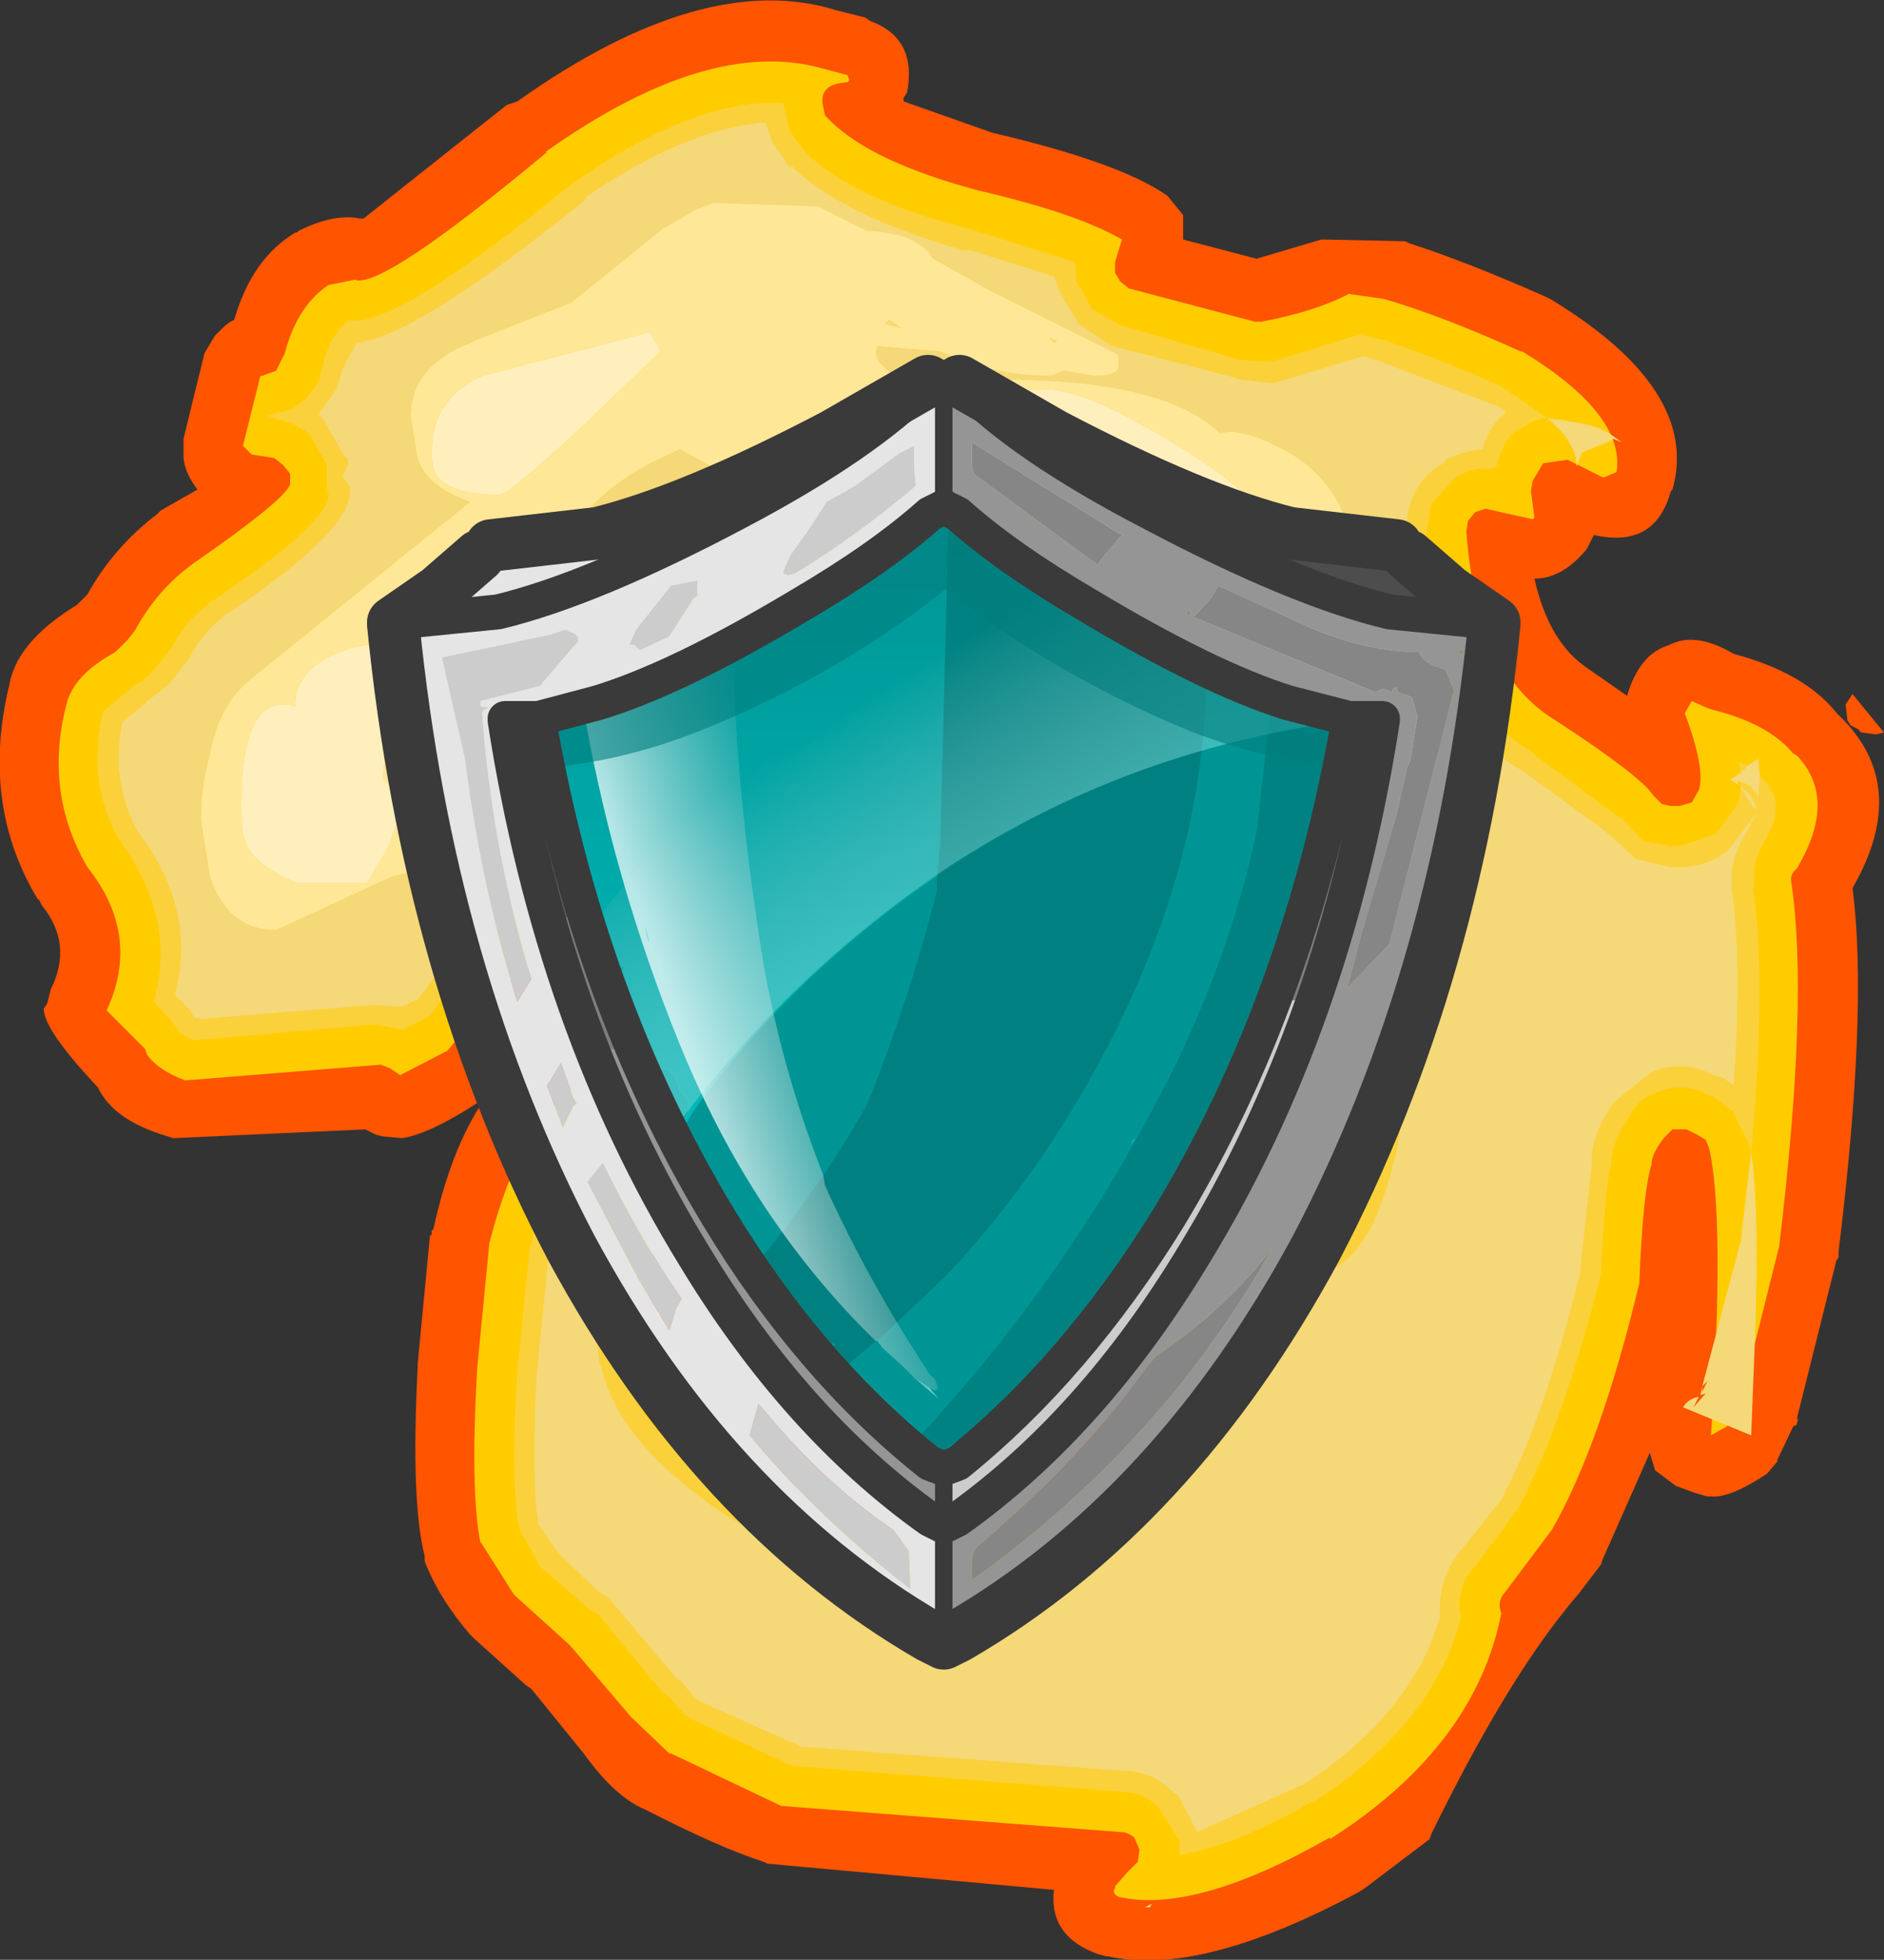 <?xml version="1.0" encoding="UTF-8" standalone="no"?>
<svg xmlns:ffdec="https://www.free-decompiler.com/flash" xmlns:xlink="http://www.w3.org/1999/xlink" ffdec:objectType="shape" height="56.05px" width="53.9px" xmlns="http://www.w3.org/2000/svg">
  <rect width="100%" height="100%" fill="#333333" stroke="none"/>
  <g transform="matrix(1.0, 0.0, 0.0, 1.0, 5.35, 0.0)">
    <path d="M42.45 14.05 Q42.0 15.7 40.25 15.3 L40.05 15.7 Q39.35 16.55 38.55 16.55 38.95 18.35 40.05 19.1 L41.2 19.9 Q41.55 18.7 42.4 18.45 43.15 18.05 44.25 18.7 46.3 19.25 47.2 20.4 L47.25 20.45 Q49.35 22.45 47.65 25.4 48.1 28.85 47.25 35.8 L47.25 35.95 47.2 36.05 47.2 36.0 46.05 40.6 46.1 40.55 46.05 40.75 45.95 40.8 45.5 41.75 45.5 41.8 45.2 42.15 Q44.15 42.85 43.6 42.8 L43.5 42.8 43.15 42.7 42.6 42.5 42.0 42.05 41.85 41.55 40.5 44.6 40.45 44.75 39.8 45.6 Q37.85 47.85 35.6 52.45 L35.55 52.6 33.7 54.0 33.55 54.1 Q29.0 56.55 26.35 55.95 L26.3 55.95 26.1 55.9 Q24.65 55.4 24.8 54.05 L16.6 53.3 16.5 53.25 Q15.25 52.85 13.1 51.75 12.25 51.4 11.35 50.15 L9.85 48.3 9.7 48.2 8.2 46.85 8.1 46.75 Q7.2 45.7 6.8 44.65 L6.8 44.5 Q6.4 42.95 6.6 39.1 L6.6 39.0 6.95 35.35 7.0 35.3 7.0 35.2 7.05 35.15 Q7.55 32.85 8.5 31.45 L8.4 31.5 8.35 31.5 8.3 31.55 Q6.9 32.45 6.15 32.55 L5.6 32.5 5.4 32.45 5.1 32.3 -0.35 32.55 -0.4 32.55 -0.55 32.5 Q-2.1 32.05 -2.55 31.1 -4.1 29.45 -4.1 28.85 L-4.0 28.7 -3.9 28.3 Q-3.25 27.0 -4.15 25.9 L-4.25 25.7 -4.25 25.75 Q-5.9 23.05 -5.1 19.65 L-5.1 19.7 Q-4.95 18.4 -3.15 17.3 L-2.85 17.0 Q-2.1 15.65 -0.85 14.7 L-0.8 14.65 -0.75 14.6 0.3 14.0 Q-0.05 13.55 -0.1 13.1 L-0.1 12.55 0.5 10.1 0.8 9.6 1.0 9.4 Q1.2 9.2 1.35 9.15 1.85 7.4 3.1 6.65 L3.15 6.65 3.2 6.6 Q4.2 6.1 4.95 6.25 L5.05 6.25 9.15 3.0 9.45 2.9 Q14.8 -0.9 18.6 0.3 L19.4 0.5 19.55 0.6 Q20.9 1.1 20.6 2.65 L20.5 2.8 20.5 2.9 23.05 3.8 Q26.7 4.65 28.05 5.6 L28.5 6.15 28.5 6.2 28.5 6.85 30.6 7.4 32.45 6.85 32.55 6.85 34.85 6.9 34.95 6.95 Q36.65 7.5 38.9 8.5 L39.0 8.55 Q43.3 11.15 42.5 14.0 L42.45 14.05 M48.3 21.0 L47.9 20.95 47.8 20.85 47.6 20.75 47.5 20.6 47.5 20.55 47.45 20.15 47.65 19.85 48.55 20.95 48.35 21.0 48.3 21.0 M24.3 22.15 L23.75 22.0 24.9 23.25 25.1 23.7 25.1 23.75 25.05 24.25 24.95 24.65 25.0 24.65 24.55 25.3 23.8 25.55 18.15 25.4 16.75 25.4 16.85 25.9 Q16.9 26.45 16.45 27.0 L19.35 27.35 Q19.45 27.35 19.55 27.5 21.55 28.0 23.5 30.2 24.35 31.15 24.8 32.2 L25.25 30.25 Q25.4 29.8 25.8 29.55 27.35 28.6 27.8 28.6 28.35 28.45 29.1 28.6 L29.15 28.6 Q29.85 28.75 30.35 29.25 L30.4 29.25 30.6 29.3 30.25 28.65 30.25 28.6 28.05 25.0 28.0 24.9 26.45 22.95 24.3 22.15 M11.4 28.8 L11.3 28.8 Q10.75 29.0 10.25 29.45 L10.15 29.45 9.95 29.8 Q10.1 29.6 10.35 29.55 11.25 29.0 11.8 28.8 L11.8 28.75 11.4 28.8 M14.9 36.7 L15.15 38.2 Q15.6 39.35 17.45 40.55 19.9 42.1 20.75 42.35 L20.7 42.35 Q21.65 42.55 23.25 41.8 25.15 40.75 25.8 38.9 L25.4 36.0 25.15 37.2 25.2 37.2 Q24.95 38.35 23.9 39.65 L23.85 39.75 23.85 39.8 Q22.65 41.15 21.35 41.1 L21.25 41.1 19.35 40.9 Q19.05 40.9 18.9 40.7 L18.85 40.7 18.5 40.3 18.25 39.9 18.1 39.35 Q18.1 39.0 18.25 38.7 18.45 38.4 18.75 38.3 L18.7 38.3 19.3 37.55 19.35 37.45 19.4 37.35 19.65 36.05 19.6 36.05 Q18.85 35.9 18.15 35.25 L18.05 35.15 18.0 35.15 17.05 35.5 16.45 35.5 16.1 35.35 Q15.2 35.75 15.0 36.05 L14.9 36.7 M17.55 34.25 L18.2 34.4 18.1 34.05 17.65 33.85 17.55 34.1 17.55 34.25 M31.15 32.75 L31.2 32.45 31.2 32.5 31.15 31.1 30.95 31.4 30.5 31.95 30.35 32.1 30.5 32.45 Q30.7 32.6 31.15 32.75" fill="#ff5400" fill-rule="evenodd" stroke="none"/>
    <path d="M40.5 13.65 L39.5 13.15 38.8 13.25 38.5 13.75 38.45 14.05 38.55 14.8 38.5 14.85 37.15 14.55 36.85 14.65 36.65 14.9 36.6 15.2 Q36.9 19.25 39.15 20.6 41.6 22.2 41.95 22.75 L42.2 23.0 42.45 23.05 42.7 23.05 43.05 22.95 43.25 22.6 Q43.45 22.0 42.85 20.4 L43.05 20.05 43.5 20.25 43.65 20.3 Q45.25 20.7 45.95 21.55 L46.05 21.6 Q47.25 22.85 46.05 24.85 45.85 25.0 45.9 25.25 46.4 28.6 45.55 35.65 L44.45 40.05 44.05 40.8 43.6 41.05 Q44.0 34.85 43.55 32.85 L43.45 32.6 43.2 32.45 42.9 32.3 42.5 32.3 42.25 32.55 Q41.9 33.0 41.9 33.3 41.65 34.1 41.55 36.7 40.45 41.3 39.05 43.75 L37.7 45.55 Q37.55 45.7 37.55 45.95 L37.6 46.15 Q36.85 49.95 32.7 52.6 L32.7 52.55 Q28.85 54.75 26.65 54.25 26.45 54.15 26.55 54.0 L26.55 53.95 26.9 53.55 27.2 53.25 27.25 52.9 27.1 52.55 Q26.9 52.4 26.75 52.4 L17.0 51.65 13.85 50.15 13.8 50.15 12.7 49.1 10.95 47.05 9.4 45.65 9.35 45.6 8.4 44.1 8.4 44.15 Q8.1 42.7 8.3 39.15 L8.65 35.55 Q9.55 32.05 11.2 31.05 L11.25 31.05 13.4 29.4 13.4 29.3 19.0 29.1 Q20.65 29.5 22.3 31.35 24.3 33.75 23.6 36.8 L22.6 38.65 22.55 38.65 21.45 39.4 20.3 39.25 21.0 37.9 21.0 37.95 Q21.7 35.3 21.1 34.8 L20.8 34.6 19.95 34.35 19.4 34.1 Q19.15 33.45 18.3 33.3 18.0 33.0 17.45 33.3 L17.2 33.6 17.05 33.65 Q16.9 33.8 16.9 34.05 L16.85 33.85 16.9 33.85 16.1 33.65 Q15.9 33.5 15.7 33.65 13.6 34.5 13.4 35.55 13.1 36.45 13.25 37.2 L13.35 37.45 13.55 37.6 Q13.45 37.65 13.45 38.4 L13.5 38.6 Q13.95 40.3 16.55 42.05 L20.25 44.05 20.3 44.05 Q21.7 44.45 24.05 43.35 26.7 41.9 27.55 39.15 L27.55 38.9 26.45 32.5 26.85 30.95 Q27.7 30.35 27.85 30.3 L28.05 30.3 28.85 30.3 29.3 30.6 29.25 30.6 28.95 30.8 28.7 31.15 Q28.25 33.1 29.45 33.8 L31.25 34.75 31.45 34.75 Q32.35 34.9 32.85 32.9 33.35 30.95 31.7 27.75 L31.7 27.7 29.55 24.25 29.55 24.2 Q28.4 22.2 27.4 21.5 L27.35 21.5 Q26.55 21.0 24.75 20.55 21.55 19.6 20.75 20.55 L20.65 20.7 20.4 21.15 20.4 21.55 20.7 21.9 Q22.1 22.65 23.1 23.75 L18.15 23.7 14.85 23.7 14.45 23.85 13.75 24.55 13.45 24.9 13.55 25.3 13.9 25.6 15.0 26.0 11.1 27.1 11.1 27.15 Q9.95 27.35 8.95 28.35 8.8 28.35 8.8 28.45 L7.45 30.05 6.1 30.75 5.8 30.55 5.55 30.45 -0.05 30.9 Q-0.85 30.6 -1.15 30.15 L-1.2 30.0 -2.3 28.9 Q-1.3 26.75 -2.85 24.8 -4.1 22.65 -3.45 20.15 -3.25 19.3 -2.05 18.65 L-1.8 18.4 -1.7 18.3 -1.5 18.05 Q-0.85 16.85 0.2 16.1 2.8 14.3 2.95 13.85 L2.95 13.55 2.75 13.3 2.5 13.1 1.85 13.0 1.6 12.75 2.1 10.75 2.15 10.75 2.55 10.6 2.7 10.3 2.8 10.1 Q3.15 8.75 4.05 8.15 L4.8 8.0 Q5.55 8.3 10.3 4.35 L10.25 4.35 Q14.9 1.05 18.15 1.95 L18.9 2.15 18.95 2.3 18.9 2.35 Q18.05 2.4 18.2 3.05 L18.25 3.3 18.45 3.5 Q19.65 4.65 22.65 5.45 25.45 6.1 26.75 6.85 L26.55 7.5 26.55 7.8 26.7 8.05 26.95 8.25 30.55 9.2 30.75 9.2 Q32.3 8.9 33.25 8.4 L33.2 8.4 34.25 8.55 Q35.95 9.05 38.15 10.05 L38.2 10.05 Q41.15 11.85 40.9 13.5 L40.55 13.65 40.5 13.65 M29.45 30.75 L29.55 30.75 29.75 30.9 29.65 30.9 29.45 30.75 M29.95 30.9 L30.1 30.8 30.1 30.75 29.95 30.65 30.0 30.45 30.1 30.35 Q30.35 29.8 30.35 30.3 L30.25 30.65 30.1 30.8 30.1 31.0 29.9 30.95 29.85 30.9 29.95 30.9 M29.75 30.75 L29.85 30.75 29.85 30.8 29.75 30.75" fill="#ffcc00" fill-rule="evenodd" stroke="none"/>
    <path d="M38.9 11.95 L39.85 12.1 40.05 12.15 Q40.35 12.2 40.7 12.4 L41.05 12.65 40.8 12.55 40.75 12.6 39.9 12.95 39.75 13.35 39.75 13.25 Q39.7 12.6 38.9 11.95 M44.45 22.55 L44.45 22.5 44.65 22.65 44.8 22.85 44.9 23.1 44.85 23.15 44.45 22.55 M44.45 22.35 L44.35 22.35 44.4 22.45 44.15 22.3 44.45 22.1 44.65 21.9 44.95 21.7 45.0 22.2 44.95 22.95 44.9 22.7 44.75 22.5 44.45 22.35 M44.75 32.95 Q45.0 34.6 44.85 38.5 L44.75 41.05 42.8 40.25 Q42.95 40.0 43.25 39.95 L43.1 40.25 43.45 39.85 43.3 39.9 43.35 39.65 44.45 35.5 44.75 32.95 M28.1 35.0 L27.5 34.4 28.0 34.2 28.05 34.15 28.5 33.9 28.65 34.65 28.8 35.4 30.6 36.3 30.65 36.3 30.65 36.35 30.7 36.35 31.2 36.45 Q32.4 36.8 33.3 35.9 34.05 35.15 34.5 33.3 35.25 30.9 33.3 27.1 L33.25 26.95 33.2 26.8 33.15 26.75 31.05 23.4 31.05 23.35 Q29.7 21.0 28.5 20.2 L28.45 20.2 28.35 20.05 28.25 20.0 Q27.35 19.4 25.15 18.85 20.8 17.65 19.6 19.25 L19.55 19.3 19.1 19.9 18.9 20.35 Q18.5 21.15 18.7 21.95 L18.15 21.95 14.85 21.95 Q14.15 21.95 13.6 22.4 14.0 21.7 14.0 20.25 L13.75 19.1 13.5 18.3 Q13.45 17.6 12.9 17.25 L11.85 18.95 Q10.6 20.65 9.5 20.65 9.3 20.65 8.8 19.6 L9.4 18.3 10.65 15.85 Q11.3 14.4 12.9 13.45 L13.25 13.25 14.1 12.85 16.4 14.1 19.7 16.0 Q20.4 16.0 21.0 15.3 L22.55 14.95 Q23.25 14.6 23.9 14.6 24.2 14.6 25.4 15.55 25.9 15.9 26.6 16.05 L27.75 17.1 27.95 17.95 Q28.3 19.2 29.0 19.65 L30.3 19.65 31.0 20.4 35.8 25.25 35.9 25.35 35.95 25.35 36.55 25.9 36.65 25.8 36.7 25.4 36.45 24.05 35.7 21.75 35.55 21.3 Q34.3 17.7 33.65 17.1 L33.5 16.95 33.45 16.75 Q33.45 13.85 31.25 12.8 30.1 12.2 29.55 12.4 L29.45 12.3 Q27.85 10.85 23.2 10.85 L21.6 11.15 20.45 11.0 19.8 10.35 19.7 10.1 19.75 9.9 21.55 10.05 Q23.05 10.75 24.7 10.75 L25.1 10.6 25.95 10.75 Q26.6 10.75 26.65 10.5 L26.65 10.15 22.95 8.3 21.35 7.4 Q20.9 6.65 19.45 6.6 L18.05 5.9 15.05 5.8 14.55 6.0 13.6 6.55 11.0 8.65 8.2 9.75 8.15 9.8 Q7.55 10.0 7.15 10.35 6.4 10.95 6.4 11.9 L6.55 12.85 Q6.65 13.85 8.1 14.35 L1.85 19.4 Q0.9 20.15 0.65 21.6 0.4 22.45 0.4 23.45 L0.65 25.05 Q1.15 26.6 2.55 26.6 L5.8 25.1 5.95 25.05 7.65 24.65 10.4 24.4 12.3 23.6 11.8 24.5 11.8 24.55 Q11.7 24.9 11.75 25.2 L10.75 25.4 10.45 25.45 10.5 25.45 Q9.15 25.8 7.85 27.0 L7.8 27.1 7.5 27.35 7.45 27.45 7.4 27.5 6.6 28.6 6.55 28.6 6.15 28.8 5.35 28.75 5.25 28.75 0.35 29.15 0.2 29.1 0.05 28.85 -0.35 28.45 Q0.3 26.05 -1.4 23.8 -2.2 22.35 -1.85 20.65 L-1.25 20.15 -1.2 20.15 -1.15 20.05 -0.55 19.6 0.05 18.85 Q0.45 18.05 1.15 17.55 4.9 15.05 4.65 13.9 L4.45 13.65 4.5 13.5 4.6 13.3 4.6 13.1 4.5 13.05 3.9 12.0 3.75 11.85 3.8 11.8 4.25 11.15 4.25 11.2 4.45 10.55 4.85 9.8 Q6.5 9.65 11.35 5.75 L11.45 5.6 Q14.35 3.65 16.55 3.5 L16.75 4.05 16.85 4.2 17.25 4.8 17.25 4.7 Q18.7 6.15 22.2 7.15 L22.4 7.15 24.8 7.9 24.95 8.25 24.95 8.3 25.5 9.25 26.4 9.85 26.5 9.9 30.0 10.8 29.95 10.8 30.1 10.85 31.0 10.95 31.1 10.95 33.6 10.2 33.7 10.2 34.05 10.3 37.45 11.6 37.5 11.6 37.75 11.8 Q37.3 12.1 37.05 12.85 36.55 12.9 36.15 13.1 L36.0 13.15 35.95 13.25 Q35.45 13.5 35.15 14.05 L35.1 14.15 Q34.85 14.7 34.9 15.35 35.35 20.3 38.05 21.95 L38.15 22.0 40.55 23.75 41.45 24.55 41.4 24.55 42.45 24.8 42.7 24.8 Q43.5 24.8 44.1 24.3 L44.9 23.25 44.6 23.85 Q44.15 24.55 44.2 25.3 L44.2 25.45 Q44.5 27.55 44.25 31.05 L43.9 30.8 43.8 30.8 43.55 30.7 43.45 30.65 Q42.7 30.35 41.95 30.65 L41.85 30.7 40.8 31.55 Q40.15 32.55 40.2 33.2 L39.85 36.45 Q38.8 40.65 37.6 42.9 L36.4 44.4 Q35.85 45.1 35.85 45.95 L35.85 46.0 35.85 46.25 Q35.05 49.0 32.0 51.0 L31.9 51.05 28.9 52.4 28.35 51.35 28.2 51.25 Q27.6 50.65 26.8 50.65 L17.45 49.95 17.55 49.95 14.65 48.65 14.6 48.6 14.55 48.6 14.15 48.1 14.0 48.0 12.1 45.75 12.15 45.75 11.8 45.55 10.65 44.45 10.05 43.6 Q9.85 42.3 10.0 39.35 L10.35 35.8 Q10.95 33.45 12.0 32.6 L12.15 32.5 14.8 30.3 18.65 30.8 18.6 30.75 Q19.8 31.1 21.0 32.5 L21.1 32.55 21.35 32.95 20.65 32.7 Q20.15 32.05 19.15 31.75 18.2 31.0 16.7 31.75 L16.45 31.9 15.15 31.95 15.1 32.05 Q11.8 33.4 11.7 35.25 11.35 36.45 11.6 37.55 L11.6 37.6 11.75 38.1 11.75 38.4 11.75 38.45 11.8 39.0 11.85 39.05 Q12.3 41.3 15.6 43.45 L15.7 43.5 Q18.65 45.4 19.8 45.7 L19.85 45.7 20.15 45.75 Q22.0 46.25 24.7 44.9 L24.8 44.9 Q28.05 43.1 29.05 39.85 L29.1 39.65 29.25 38.8 29.25 38.7 28.8 35.4 28.55 35.3 28.5 35.25 28.1 35.0 M27.95 34.05 Q27.35 33.25 27.5 31.85 L27.8 31.6 27.95 31.15 27.5 31.8 27.65 30.95 27.65 30.9 27.85 30.3 28.25 29.95 28.55 29.75 28.5 29.8 28.45 31.35 28.55 31.45 28.35 31.4 28.15 31.45 27.8 31.6 27.65 32.5 27.95 34.05 M19.45 22.55 L19.3 22.95 19.0 22.55 18.85 22.25 19.05 22.45 19.4 22.55 19.45 22.5 19.45 22.55 M44.45 35.55 L44.5 35.35 44.45 35.5 44.45 35.55 M43.35 39.65 L43.35 39.8 43.5 39.5 43.35 39.65 M24.9 9.75 L24.8 9.8 24.65 9.65 24.9 9.75 M22.95 12.55 L22.85 12.6 22.55 12.55 22.25 12.35 22.95 12.55 M28.75 18.25 L28.7 18.05 29.0 18.3 28.7 18.3 28.75 18.25 M19.95 9.25 L20.1 9.15 20.45 9.4 19.95 9.25 M13.4 19.95 L13.35 19.75 13.25 19.35 13.35 19.15 13.4 19.55 13.4 19.95 M28.2 31.4 L27.95 31.45 28.15 31.45 28.2 31.4 M27.65 32.5 L27.6 32.2 27.6 32.75 27.65 32.5 M27.55 54.55 L27.4 54.55 27.6 54.45 27.55 54.55" fill="#f5d877" fill-rule="evenodd" stroke="none"/>
    <path d="M38.9 11.95 Q38.45 12.0 38.05 12.35 L38.15 12.25 Q37.65 12.5 37.45 13.4 L37.45 13.35 37.35 13.4 37.15 13.4 Q36.65 13.4 36.25 13.7 L36.3 13.65 35.7 14.3 35.6 14.4 35.45 15.3 Q35.9 20.05 38.55 21.55 L38.5 21.55 41.0 23.4 41.05 23.4 41.65 24.05 42.45 24.2 42.7 24.2 43.75 23.85 44.4 22.95 44.35 22.95 44.4 22.9 44.45 22.55 44.85 23.15 44.9 23.1 44.8 22.85 44.65 22.65 44.45 22.5 44.45 22.35 44.75 22.5 44.9 22.7 44.95 22.95 45.0 22.2 45.1 22.3 45.25 22.45 45.25 22.5 Q45.75 23.1 45.05 24.2 44.75 24.75 44.85 25.4 L44.8 25.4 Q45.2 28.0 44.75 32.95 L44.65 32.6 44.6 32.55 44.25 31.85 44.25 31.8 43.65 31.35 43.6 31.35 43.3 31.2 Q42.7 31.0 42.15 31.2 L42.2 31.2 Q41.6 31.35 41.3 31.85 L41.3 31.9 Q40.75 32.65 40.75 33.25 40.55 34.1 40.45 36.45 39.35 40.8 38.05 43.2 L36.85 44.8 Q36.4 45.25 36.4 45.95 L36.4 46.0 36.45 46.25 Q35.7 49.25 32.3 51.5 L32.15 51.55 Q29.95 52.8 28.4 53.05 L28.4 52.7 28.4 52.65 27.8 51.7 Q27.35 51.25 26.8 51.25 L17.3 50.5 14.4 49.15 14.35 49.1 14.25 49.05 13.7 48.45 13.6 48.4 11.75 46.15 11.55 46.05 10.15 44.85 10.1 44.8 9.5 43.7 Q9.25 42.35 9.45 39.25 L9.8 35.75 Q10.45 33.0 11.7 32.1 L11.8 32.05 Q14.1 30.6 14.35 29.95 L14.4 29.9 14.4 29.85 18.75 30.25 Q20.05 30.6 21.45 32.1 23.05 34.05 22.45 36.5 L22.4 36.7 Q22.75 34.6 21.95 34.0 L21.2 33.5 20.25 33.25 Q19.85 32.55 18.9 32.25 18.15 31.6 16.95 32.25 16.7 32.35 16.5 32.55 L16.45 32.55 Q15.9 32.3 15.4 32.55 L15.3 32.55 Q12.45 33.75 12.25 35.3 11.95 36.4 12.15 37.45 L12.15 37.5 12.3 38.0 12.3 38.4 12.3 38.45 12.45 38.9 12.4 38.85 Q12.85 41.0 15.95 43.0 18.85 44.85 19.95 45.15 L20.2 45.2 Q21.9 45.6 24.5 44.4 L24.55 44.4 Q27.7 42.65 28.6 39.5 L28.65 38.8 28.65 38.75 28.1 35.0 28.5 35.25 28.55 35.3 28.8 35.4 29.25 38.7 29.25 38.8 29.1 39.65 29.05 39.85 Q28.05 43.1 24.8 44.9 L24.7 44.9 Q22.0 46.25 20.15 45.75 L19.85 45.7 19.8 45.7 Q18.65 45.4 15.7 43.5 L15.6 43.45 Q12.3 41.3 11.85 39.05 L11.8 39.0 11.75 38.45 11.75 38.4 11.75 38.1 11.6 37.6 11.6 37.55 Q11.35 36.45 11.7 35.25 11.8 33.4 15.1 32.05 L15.15 31.95 16.45 31.9 16.7 31.75 Q18.2 31.0 19.15 31.75 20.15 32.05 20.65 32.7 L21.35 32.95 21.1 32.55 21.0 32.5 Q19.8 31.1 18.6 30.75 L18.65 30.8 14.8 30.3 12.15 32.5 12.0 32.6 Q10.95 33.45 10.35 35.8 L10.0 39.35 Q9.85 42.3 10.05 43.6 L10.65 44.45 11.8 45.55 12.15 45.75 12.1 45.75 14.0 48.0 14.15 48.1 14.55 48.6 14.6 48.6 14.65 48.65 17.55 49.95 17.45 49.95 26.8 50.65 Q27.6 50.65 28.2 51.25 L28.35 51.35 28.9 52.4 31.9 51.05 32.0 51.0 Q35.05 49.0 35.85 46.25 L35.85 46.0 35.85 45.95 Q35.85 45.1 36.4 44.4 L37.6 42.9 Q38.8 40.65 39.85 36.45 L40.2 33.2 Q40.15 32.55 40.8 31.55 L41.85 30.7 41.95 30.65 Q42.7 30.35 43.45 30.65 L43.55 30.7 43.8 30.8 43.9 30.8 44.25 31.05 Q44.5 27.55 44.2 25.45 L44.2 25.3 Q44.15 24.55 44.6 23.85 L44.9 23.25 44.1 24.3 Q43.5 24.8 42.7 24.8 L42.45 24.8 41.4 24.55 41.45 24.55 40.55 23.75 38.15 22.0 38.05 21.95 Q35.35 20.3 34.9 15.35 34.85 14.7 35.1 14.15 L35.15 14.05 Q35.45 13.5 35.95 13.25 L36.0 13.15 36.15 13.1 Q36.55 12.9 37.05 12.85 37.3 12.1 37.75 11.8 L37.5 11.6 37.45 11.6 34.05 10.3 33.7 10.2 33.6 10.2 31.1 10.95 31.0 10.95 30.1 10.85 29.95 10.8 30.0 10.8 26.5 9.9 26.4 9.85 25.5 9.25 24.95 8.3 24.95 8.25 24.8 7.9 22.4 7.15 22.2 7.15 Q18.7 6.15 17.25 4.7 L17.25 4.8 16.85 4.2 16.75 4.05 16.55 3.5 Q14.35 3.65 11.45 5.6 L11.35 5.75 Q6.5 9.65 4.85 9.8 L4.45 10.55 4.25 11.2 4.25 11.15 3.8 11.8 3.75 11.85 3.9 12.0 4.5 13.05 4.6 13.1 4.6 13.3 4.5 13.5 4.45 13.65 4.65 13.9 Q4.9 15.05 1.15 17.55 0.45 18.05 0.05 18.85 L-0.55 19.6 -1.15 20.05 -1.2 20.15 -1.25 20.15 -1.85 20.65 Q-2.2 22.35 -1.4 23.8 0.3 26.05 -0.35 28.45 L0.05 28.85 0.2 29.1 0.35 29.15 5.25 28.75 5.35 28.75 6.15 28.8 6.55 28.6 6.6 28.6 7.4 27.5 7.45 27.45 7.5 27.35 7.8 27.1 7.85 27.0 Q9.15 25.8 10.5 25.45 L10.45 25.45 10.75 25.4 11.75 25.2 Q11.7 24.9 11.8 24.55 L11.8 24.5 12.3 23.6 12.35 23.55 12.7 23.2 12.8 23.1 12.85 23.1 13.3 22.65 13.6 22.4 Q14.15 21.95 14.85 21.95 L18.15 21.95 18.7 21.95 Q18.5 21.15 18.9 20.35 L19.1 19.9 19.55 19.3 19.6 19.25 Q20.8 17.65 25.15 18.85 27.35 19.4 28.25 20.0 L28.35 20.05 28.45 20.2 28.5 20.2 Q29.7 21.0 31.05 23.35 L31.05 23.4 33.15 26.75 33.2 26.8 33.25 26.95 33.3 27.1 Q35.25 30.9 34.5 33.3 34.05 35.15 33.3 35.9 32.4 36.8 31.2 36.45 L30.7 36.35 30.65 36.35 30.65 36.3 30.6 36.3 28.8 35.4 28.65 34.65 28.8 34.75 28.9 34.85 Q29.5 35.25 30.85 35.75 L30.85 35.8 31.25 35.9 Q32.25 36.15 32.9 35.5 33.55 34.8 33.95 33.1 L33.95 33.2 Q34.6 30.9 32.75 27.2 L32.7 27.1 30.6 23.7 30.55 23.65 Q29.3 21.45 28.15 20.7 L28.0 20.55 Q27.1 19.9 25.05 19.4 20.9 18.3 19.95 19.7 L19.6 20.2 19.4 20.65 Q19.05 21.3 19.35 21.95 L19.35 21.9 19.65 22.55 19.45 22.55 19.45 22.5 19.4 22.55 19.05 22.45 18.85 22.25 19.0 22.55 18.15 22.55 14.85 22.55 Q14.2 22.55 13.7 23.05 L13.1 23.6 13.05 23.6 Q12.5 24.0 12.4 24.6 L12.4 24.65 Q12.25 25.2 12.45 25.65 L10.85 26.0 10.7 26.05 Q9.45 26.35 8.2 27.45 L8.2 27.5 7.9 27.7 7.85 27.85 6.95 29.05 6.85 29.1 6.2 29.45 5.35 29.3 0.2 29.75 -0.2 29.55 -0.4 29.25 -0.95 28.65 Q-0.3 26.3 -1.85 24.15 -2.9 22.5 -2.4 20.35 L-1.5 19.6 Q-1.2 19.45 -0.95 19.15 L-0.45 18.55 Q0.0 17.65 0.85 17.1 4.2 14.85 4.05 14.05 L4.0 14.2 4.0 13.25 4.0 13.3 3.5 12.4 Q3.2 12.2 2.95 12.1 L2.65 12.0 2.25 11.9 3.0 11.7 3.35 11.45 3.4 11.4 3.75 10.95 3.9 10.4 Q4.1 9.55 4.65 9.15 5.95 9.4 10.95 5.3 L11.1 5.2 Q14.55 2.8 17.05 2.95 L17.15 3.35 17.25 3.8 17.25 3.75 17.65 4.3 Q19.0 5.7 22.4 6.55 L25.4 7.5 25.45 8.1 25.45 8.05 25.9 8.85 26.7 9.3 30.15 10.3 30.25 10.3 30.95 10.35 31.0 10.35 33.6 9.55 33.85 9.65 34.15 9.7 Q35.7 10.2 37.6 11.05 L37.65 11.1 37.75 11.15 38.9 11.95 M44.45 22.1 L44.4 21.85 44.4 21.8 44.65 21.9 44.45 22.1 M28.0 34.2 L27.95 34.05 28.05 34.15 28.0 34.2" fill="#f5d877" fill-opacity="0.498" fill-rule="evenodd" stroke="none"/>
    <path d="M12.3 23.6 L10.4 24.4 7.65 24.65 5.95 25.05 5.8 25.1 2.55 26.6 Q1.15 26.6 0.65 25.05 L0.4 23.45 Q0.4 22.45 0.65 21.6 0.9 20.15 1.85 19.4 L8.1 14.35 Q6.65 13.85 6.55 12.85 L6.4 11.9 Q6.4 10.95 7.15 10.35 7.55 10.0 8.15 9.8 L8.2 9.75 11.0 8.65 13.6 6.55 14.55 6.0 15.05 5.8 18.05 5.9 19.45 6.6 Q20.9 6.65 21.35 7.4 L22.95 8.3 26.65 10.15 26.65 10.5 Q26.6 10.75 25.95 10.75 L25.1 10.6 24.7 10.75 Q23.05 10.75 21.55 10.05 L19.75 9.9 19.7 10.1 19.8 10.35 20.45 11.0 21.6 11.15 23.2 10.85 Q27.85 10.85 29.45 12.3 L29.55 12.4 Q30.1 12.2 31.25 12.8 33.45 13.85 33.45 16.75 L33.5 16.95 33.65 17.1 Q34.3 17.7 35.55 21.3 L35.7 21.75 36.45 24.05 36.7 25.4 36.65 25.8 36.55 25.9 35.95 25.35 35.9 25.35 35.8 25.25 31.0 20.4 30.3 19.65 29.0 19.65 Q28.3 19.2 27.95 17.95 L27.75 17.1 26.6 16.05 Q25.9 15.9 25.4 15.55 24.2 14.6 23.9 14.6 23.25 14.6 22.55 14.95 L21.0 15.3 Q20.4 16.0 19.7 16.0 L16.4 14.1 14.1 12.85 13.25 13.25 12.9 13.45 Q11.3 14.4 10.65 15.85 L9.4 18.3 8.8 19.6 Q9.3 20.65 9.5 20.65 10.6 20.65 11.85 18.95 L12.9 17.25 Q13.45 17.6 13.5 18.3 L13.75 19.1 14.0 20.25 Q14.0 21.7 13.6 22.4 L13.3 22.65 12.85 23.1 12.8 23.1 12.7 23.2 12.35 23.55 12.3 23.6 M24.9 9.75 L24.65 9.65 24.8 9.8 24.9 9.75 M25.6 14.4 L26.55 14.3 27.15 14.25 Q27.25 14.9 28.0 15.4 28.85 16.0 30.25 16.0 L31.05 15.85 31.15 15.3 Q30.65 13.95 27.05 12.0 23.3 10.0 23.3 12.6 L23.75 13.5 Q24.45 14.4 25.6 14.4 M28.75 18.25 L28.7 18.3 29.0 18.3 28.7 18.05 28.75 18.25 M22.95 12.55 L22.25 12.35 22.55 12.55 22.85 12.6 22.95 12.55 M11.25 12.25 L13.55 10.05 13.25 9.5 8.45 10.75 Q7.0 11.4 7.0 12.95 7.0 13.4 7.15 13.6 7.55 14.15 8.95 14.15 9.2 14.15 11.25 12.25 M31.75 17.1 L31.65 17.2 31.65 17.55 Q31.65 18.0 32.2 19.15 32.9 20.45 33.5 20.75 L33.9 20.4 33.9 19.85 Q33.9 18.85 33.5 18.25 33.05 17.55 31.75 17.1 M19.95 9.25 L20.45 9.4 20.1 9.15 19.95 9.25 M3.1 20.2 Q1.55 19.75 1.55 23.05 1.55 23.85 1.7 24.15 2.0 24.8 3.15 25.25 L5.15 25.25 5.75 24.25 6.2 23.0 5.6 22.25 5.65 21.8 6.2 19.35 Q6.2 18.1 4.65 18.55 3.1 19.05 3.1 20.15 L3.1 20.2 M13.4 19.95 L13.4 19.55 13.35 19.15 13.25 19.35 13.35 19.75 13.4 19.95" fill="#ffe798" fill-rule="evenodd" stroke="none"/>
    <path d="M25.6 14.4 Q24.45 14.4 23.75 13.5 L23.3 12.6 Q23.3 10.0 27.05 12.0 30.65 13.95 31.15 15.3 L31.05 15.85 30.25 16.0 Q28.85 16.0 28.0 15.4 27.25 14.9 27.15 14.25 L26.55 14.3 25.6 14.4 M31.75 17.1 Q33.05 17.55 33.5 18.25 33.9 18.85 33.9 19.85 L33.9 20.4 33.5 20.75 Q32.9 20.45 32.2 19.15 31.65 18.0 31.65 17.55 L31.65 17.2 31.75 17.1 M11.25 12.25 Q9.2 14.15 8.95 14.15 7.55 14.15 7.15 13.6 7.0 13.4 7.0 12.95 7.0 11.4 8.45 10.75 L13.25 9.5 13.55 10.05 11.25 12.25 M3.1 20.2 L3.1 20.15 Q3.1 19.05 4.65 18.55 6.2 18.1 6.2 19.35 L5.65 21.8 5.6 22.25 6.2 23.0 5.75 24.25 5.15 25.25 3.15 25.25 Q2.0 24.8 1.7 24.15 1.55 23.85 1.55 23.05 1.55 19.75 3.1 20.2" fill="#ffefbd" fill-rule="evenodd" stroke="none"/>
    <path d="M14.2 32.05 L14.5 32.75 14.05 32.2 14.15 32.1 14.2 32.05" fill="#00b9b9" fill-rule="evenodd" stroke="none"/>
    <path d="M21.6 11.65 Q20.8 12.1 20.1 12.65 L19.1 13.25 Q19.45 12.6 20.15 12.1 L21.45 11.2 21.6 11.15 Q21.8 11.15 21.85 11.3 L21.85 11.6 21.8 11.65 21.75 11.75 21.6 11.7 21.6 11.65 M22.0 42.1 L22.2 42.25 22.35 42.0 22.4 42.0 22.5 42.05 22.55 42.05 22.2 42.4 21.8 42.6 21.65 42.55 21.75 42.3 22.0 42.1 M27.85 35.7 L28.85 34.3 30.4 31.2 31.75 28.05 Q32.95 24.65 33.5 21.2 L33.5 20.95 Q33.7 21.55 33.5 22.3 L32.6 25.5 32.25 27.2 32.25 27.25 32.3 27.3 32.35 27.4 32.4 27.4 Q31.3 29.7 30.35 32.05 29.5 34.2 27.85 35.7 M6.95 18.45 L6.95 18.7 6.95 18.75 7.05 18.8 7.1 18.9 7.15 20.65 7.55 22.6 7.45 22.9 Q7.2 22.9 7.2 22.55 L7.05 22.15 7.0 22.0 6.95 21.85 6.95 21.7 6.9 21.6 6.9 21.7 6.9 21.85 6.85 21.95 Q6.45 21.2 6.3 20.15 L6.2 17.95 Q6.2 17.8 6.3 17.8 L6.5 17.95 6.8 18.0 6.9 18.0 6.95 18.3 6.95 18.45 M9.25 16.4 Q9.05 16.45 9.2 16.25 L9.25 16.25 Q9.5 16.4 9.25 16.4 M9.25 16.45 L9.25 16.6 9.25 16.65 9.15 16.8 9.1 16.8 9.0 16.7 9.0 16.65 8.7 16.65 8.3 17.0 8.05 16.95 Q8.0 16.8 8.1 16.75 L8.4 16.55 Q8.25 16.3 8.55 16.2 L8.9 16.0 9.05 16.25 9.2 16.45 9.25 16.45 M17.25 42.95 Q17.85 43.1 18.4 43.6 L19.45 44.6 19.45 44.65 19.3 44.75 19.05 44.75 18.95 44.8 18.0 43.95 17.15 43.1 17.25 42.95 M19.95 44.8 L20.45 45.2 20.85 45.7 20.85 45.75 20.2 45.5 Q19.85 45.2 19.9 44.9 L19.95 44.8" fill="#cccccc" fill-rule="evenodd" stroke="none"/>
    <path d="M12.8 29.65 L12.9 29.65 13.15 30.05 13.4 30.5 13.45 30.55 Q13.85 30.5 14.05 31.0 L14.1 31.2 14.3 31.4 Q14.45 31.8 14.2 32.05 L14.15 32.1 14.05 32.2 13.8 32.05 Q13.65 31.85 13.9 31.95 13.5 31.7 13.35 31.05 L12.8 29.75 12.8 29.65" fill="#00acac" fill-rule="evenodd" stroke="none"/>
    <path d="M12.8 29.65 L12.1 28.05 11.85 27.3 Q11.35 26.1 11.15 25.1 L10.9 24.45 Q10.5 23.45 10.75 22.5 L10.25 21.6 9.9 20.6 11.8 20.3 Q14.05 20.0 15.3 18.4 L16.5 18.05 Q17.3 17.65 17.8 16.95 19.65 16.55 20.7 15.25 L21.55 14.7 21.95 14.75 Q22.45 15.6 23.95 16.45 L29.1 19.1 Q31.5 20.25 33.6 20.3 L33.55 20.55 33.5 20.75 33.5 20.95 33.5 21.2 Q32.95 24.65 31.75 28.05 L30.4 31.2 28.85 34.3 27.85 35.7 27.85 35.75 25.1 38.7 Q23.3 40.25 22.35 42.0 L22.2 42.25 22.0 42.1 Q18.4 39.7 15.9 35.55 L14.5 32.75 14.2 32.05 Q14.45 31.8 14.3 31.4 L14.1 31.2 14.05 31.0 Q13.85 30.5 13.45 30.55 L13.4 30.5 13.15 30.05 12.9 29.65 12.8 29.65" fill="url(#gradient0)" fill-rule="evenodd" stroke="none"/>
    <path d="M34.15 20.45 Q34.45 20.95 34.4 21.4 L34.4 21.5 Q34.25 22.0 33.35 22.3 L33.7 22.7 33.85 22.85 32.1 28.65 Q32.25 30.4 30.85 32.75 28.55 36.6 25.7 40.15 L23.85 42.15 23.45 42.1 Q23.0 41.8 22.7 41.85 L22.2 42.0 22.1 42.0 22.0 42.05 20.65 41.3 Q19.45 41.05 18.1 38.95 L17.7 38.4 Q16.4 36.7 15.75 35.05 L15.45 35.55 Q15.05 36.4 14.3 35.85 L14.45 35.45 13.6 36.75 13.8 35.05 Q13.35 33.15 14.95 31.15 18.45 26.65 23.5 23.8 27.25 21.65 31.5 20.9 L32.2 20.95 34.15 20.45 M27.0 32.75 L27.15 32.55 27.05 32.6 27.0 32.75" fill="#009595" fill-rule="evenodd" stroke="none"/>
    <path d="M14.1 31.85 L13.9 31.75 13.8 31.65 13.75 31.3 13.75 31.2 13.8 31.15 13.9 31.1 14.2 31.35 14.25 31.8 14.25 31.85 14.1 31.85" fill="#00acac" fill-rule="evenodd" stroke="none"/>
    <path d="M31.05 19.85 Q31.1 19.4 31.5 19.35 32.0 19.35 32.0 19.8 32.05 20.3 32.6 20.1 L32.85 20.1 32.8 20.45 32.9 20.45 Q33.15 26.45 29.95 32.55 27.25 37.7 22.85 40.65 L21.1 41.85 20.55 41.75 20.8 41.6 20.55 41.5 Q25.4 36.45 28.5 30.0 L28.65 29.65 Q29.95 26.8 30.6 23.8 L31.05 19.85" fill="#007575" fill-opacity="0.6" fill-rule="evenodd" stroke="none"/>
    <path d="M22.25 14.75 L22.2 14.2 Q22.15 13.95 22.45 13.9 L22.45 14.05 22.7 13.9 23.15 16.0 Q23.45 15.55 24.05 15.7 L24.7 15.55 24.8 15.45 Q25.55 16.6 26.8 17.45 L28.8 19.05 28.8 18.8 Q28.85 18.55 29.15 18.45 L29.15 19.4 29.15 19.6 Q29.05 24.75 26.3 30.0 24.4 33.65 21.7 36.5 L19.9 38.2 18.45 39.4 18.1 39.35 18.4 39.05 17.9 39.2 18.55 38.45 18.5 38.4 18.2 38.55 Q17.75 38.45 17.7 38.1 L17.6 37.6 17.5 37.6 17.45 37.55 17.55 37.4 17.5 37.3 17.3 37.25 16.85 37.7 16.4 37.8 16.25 37.9 15.95 37.8 16.8 36.7 16.8 36.55 15.4 37.4 15.3 37.25 Q17.7 34.7 19.45 31.6 20.65 28.65 21.45 25.5 L21.45 25.2 21.55 24.1 21.8 14.4 21.8 14.35 Q21.8 14.15 22.05 14.15 L22.25 14.75" fill="#007171" fill-opacity="0.6" fill-rule="evenodd" stroke="none"/>
    <path d="M31.6 20.95 L31.6 20.65 Q31.65 20.45 31.85 20.45 31.85 20.8 31.95 20.65 L32.2 20.6 32.25 20.65 32.25 20.7 32.35 20.6 Q31.5 26.15 29.1 31.3 26.7 36.35 22.55 40.4 L22.1 40.5 24.6 37.7 Q27.15 34.0 29.15 29.65 31.05 25.55 31.55 21.05 L31.6 20.95" fill="url(#gradient1)" fill-rule="evenodd" stroke="none"/>
    <path d="M25.6 17.0 Q27.05 18.25 28.95 18.9 L32.6 20.15 32.85 20.35 Q33.1 20.65 32.55 20.7 26.7 21.6 21.85 24.75 17.2 27.85 13.9 32.35 13.45 32.0 13.75 31.6 12.45 30.15 12.45 28.65 L12.85 29.65 12.45 28.5 12.3 28.05 12.45 27.75 12.5 27.65 12.15 27.8 12.05 27.3 11.8 27.05 11.6 26.9 11.4 26.85 11.75 26.3 Q13.65 23.65 16.4 21.65 19.9 19.0 23.9 17.05 L24.7 16.75 24.8 16.65 24.8 16.7 25.2 16.65 24.8 16.9 24.7 17.2 25.2 16.95 25.45 16.95 25.6 17.0 M21.95 18.6 L22.0 18.55 21.9 18.6 21.95 18.6" fill="url(#gradient2)" fill-rule="evenodd" stroke="none"/>
    <path d="M21.25 39.7 L21.5 40.0 20.8 39.4 21.25 39.7 M11.85 20.3 L11.95 20.25 11.95 20.3 11.85 20.3 M13.2 26.95 L13.1 26.45 13.2 26.85 13.2 26.95" fill="#ccffff" fill-opacity="0.498" fill-rule="evenodd" stroke="none"/>
    <path d="M20.8 39.4 L20.45 39.05 19.9 38.55 19.75 38.35 19.7 38.35 Q16.1 34.85 14.05 29.75 12.25 25.3 11.4 20.6 L11.4 20.45 11.55 20.25 11.45 19.8 11.65 19.75 11.7 19.85 12.35 19.6 13.15 19.25 13.4 20.05 13.45 19.95 13.75 19.6 13.9 19.6 14.0 19.55 14.0 19.4 Q14.05 19.2 14.25 19.2 L14.25 19.35 14.4 19.2 14.45 19.35 14.65 19.3 14.75 19.25 14.8 19.3 15.1 18.65 15.15 18.6 15.25 19.1 15.4 18.9 15.4 18.65 Q15.4 18.5 15.6 18.55 L15.65 19.05 15.65 19.6 Q15.8 23.0 16.3 26.3 16.8 30.05 18.2 33.6 L18.25 33.9 Q19.5 36.65 21.15 39.15 L21.2 39.25 21.4 39.45 21.5 39.75 21.45 39.7 21.45 39.75 21.4 39.75 21.45 39.8 21.25 39.7 20.8 39.4 M11.95 20.25 L12.0 20.15 11.75 20.0 11.8 20.35 11.8 20.15 11.85 20.3 11.95 20.3 11.95 20.25 M13.2 26.95 L13.2 26.85 13.1 26.45 13.2 26.95" fill="url(#gradient3)" fill-rule="evenodd" stroke="none"/>
    <path d="M21.45 14.25 L21.7 14.5 22.0 14.25 22.2 14.3 22.35 14.6 22.3 14.65 Q22.85 14.8 22.55 15.3 L22.5 15.4 24.8 16.9 Q27.7 18.9 31.15 19.6 33.5 20.1 33.0 21.6 L32.75 21.6 33.1 21.85 33.0 21.95 Q30.9 21.75 28.8 20.95 25.45 19.6 22.4 17.4 L21.7 16.85 21.0 17.4 Q18.0 19.6 14.55 20.95 12.5 21.75 10.4 21.95 L10.3 21.85 10.7 21.6 10.4 21.6 Q9.95 20.1 12.25 19.6 15.75 18.9 18.65 16.9 L20.9 15.4 20.8 15.3 Q20.5 14.8 21.1 14.65 L21.05 14.6 Q20.95 14.45 21.2 14.3 L21.45 14.25" fill="#007e7e" fill-opacity="0.6" fill-rule="evenodd" stroke="none"/>
    <path d="M22.35 11.3 L22.45 11.3 24.25 12.2 24.95 12.8 29.15 14.25 31.4 15.15 29.75 14.6 29.5 14.65 28.95 14.45 28.95 14.5 28.8 14.5 28.8 14.55 28.6 14.6 28.55 14.75 28.6 15.0 25.75 13.55 Q24.45 12.65 23.2 12.1 L22.5 11.65 22.35 11.3 M35.75 16.85 L36.35 17.15 Q37.3 17.75 37.25 18.95 L36.9 19.2 36.85 19.15 36.85 19.05 36.95 18.95 37.15 18.85 37.2 18.65 37.2 18.6 37.1 18.45 37.05 18.45 36.85 18.25 36.6 18.2 33.5 17.1 34.45 17.25 34.85 17.5 36.4 17.35 36.2 17.2 35.85 17.0 35.75 16.85 M36.85 20.7 Q37.2 23.95 35.7 27.85 33.25 34.25 29.7 40.2 L27.25 43.75 27.05 43.75 26.85 43.75 26.4 43.65 23.2 46.05 22.8 46.3 24.9 44.4 Q28.7 41.7 31.2 37.4 35.4 30.3 36.65 22.0 L36.8 21.45 36.85 20.95 36.85 20.7 M21.85 46.4 L21.45 46.45 21.65 44.85 21.45 43.45 21.3 43.45 21.1 43.45 21.0 43.45 20.8 43.5 16.5 38.55 Q12.1 33.2 10.45 26.5 L10.45 26.4 10.55 26.35 10.95 28.05 Q11.25 29.25 11.95 29.85 L12.05 30.05 11.95 30.1 11.9 30.3 12.05 30.25 12.95 32.25 Q14.05 34.7 15.55 36.85 15.65 37.65 16.45 38.4 L17.65 39.55 18.85 41.0 Q19.85 42.05 21.0 42.75 L21.6 43.25 21.65 43.1 21.65 42.85 21.7 42.8 21.7 42.75 21.65 42.5 21.6 42.4 21.45 42.2 21.2 41.95 Q20.8 41.45 20.2 41.25 L20.1 41.3 Q18.05 39.2 16.3 36.55 L14.05 32.65 11.95 27.85 11.8 27.25 11.75 26.95 11.85 27.3 12.1 28.05 Q12.75 30.0 13.9 31.35 14.75 33.55 15.9 35.55 18.45 39.75 22.2 42.25 23.15 40.35 25.1 38.7 27.3 36.75 28.85 34.3 L30.4 31.2 31.5 28.55 31.6 28.6 31.95 28.65 31.8 29.1 Q29.15 37.3 22.75 42.95 L22.15 43.5 21.65 44.0 21.75 44.6 21.8 45.35 21.65 46.15 21.65 46.2 21.85 46.4 M20.85 46.4 Q19.8 46.15 19.0 44.8 L18.95 44.75 20.7 45.75 Q20.7 46.15 20.85 46.4 M17.2 43.5 L17.05 43.5 16.35 42.75 17.2 43.5 M10.95 15.55 L11.55 15.25 11.65 15.3 10.95 15.55 M13.15 14.9 L17.1 13.65 17.85 13.5 17.6 13.6 Q15.65 14.6 13.8 15.55 L13.05 15.85 12.65 16.0 13.6 15.1 13.55 15.0 13.15 14.9 M23.15 15.5 L23.2 15.55 23.35 15.6 24.9 16.65 25.9 17.35 27.2 18.05 30.3 19.6 29.1 19.1 23.95 16.45 Q22.45 15.6 21.95 14.75 L21.55 14.7 20.7 15.25 Q19.9 16.25 18.65 16.65 L19.6 16.1 21.0 14.65 21.1 14.65 21.65 14.0 21.9 14.45 22.6 15.1 23.15 15.5 M33.6 20.45 L34.3 20.4 34.35 20.45 33.8 22.55 33.7 20.85 33.7 20.75 33.55 20.75 33.55 20.7 33.55 20.55 33.6 20.45 M33.15 24.8 L32.1 28.3 32.4 26.85 32.85 25.25 32.95 25.1 33.15 24.8 M20.8 13.3 L20.85 13.9 Q19.2 15.3 17.4 16.4 L17.2 16.45 17.05 16.4 17.1 16.25 17.25 15.9 17.75 15.2 17.85 15.05 18.3 14.35 18.75 14.1 19.1 13.9 20.4 12.95 20.8 12.75 20.8 13.3 M17.5 17.3 Q17.1 17.8 16.5 18.05 L15.3 18.4 Q14.05 20.0 11.8 20.3 L9.9 20.6 10.25 21.6 10.75 22.5 Q10.5 23.45 10.9 24.45 L11.15 25.1 11.35 25.85 10.85 24.7 10.75 24.4 10.75 24.3 10.45 22.95 10.4 22.55 10.4 22.45 10.4 22.3 9.8 20.8 9.8 20.95 9.75 20.6 9.7 20.8 9.6 20.6 9.6 20.95 9.6 21.4 9.6 21.6 9.65 21.9 9.8 23.05 9.8 23.3 10.15 24.55 10.2 24.7 10.25 24.95 10.4 25.65 10.45 25.9 10.35 25.95 8.7 20.25 Q8.4 20.25 8.45 20.5 8.75 24.35 9.85 28.0 L9.45 28.65 Q8.4 25.3 7.95 21.7 L7.3 18.85 7.3 18.8 10.4 18.15 10.85 18.0 10.9 18.05 Q11.4 18.2 11.05 18.5 L10.15 19.55 10.15 19.6 8.4 20.05 8.4 20.2 8.7 20.25 Q11.05 20.45 13.35 19.3 L15.5 18.25 16.0 18.0 17.5 17.3 M10.4 26.0 L10.45 26.0 10.4 26.05 10.5 26.05 10.5 26.2 10.55 26.3 10.45 26.3 10.4 26.05 10.4 26.0 M12.85 18.0 L13.85 16.75 14.6 16.6 14.6 16.9 14.6 17.05 14.5 17.1 13.8 18.2 12.95 18.6 12.8 18.45 12.65 18.45 12.85 18.0 M16.35 40.15 L16.95 40.85 Q18.5 42.6 20.2 43.75 L20.65 44.35 20.7 45.45 Q18.1 43.45 16.1 41.05 L16.35 40.15 M12.95 36.65 L11.45 33.8 11.9 33.25 Q12.9 35.35 14.15 37.15 L14.0 37.4 13.8 38.05 12.95 36.65 M11.05 31.65 L10.75 32.25 10.3 31.05 10.7 30.4 11.05 31.4 11.15 31.55 11.05 31.65" fill="#cccccc" fill-rule="evenodd" stroke="none"/>
    <path d="M21.45 11.55 L21.45 11.45 21.5 11.3 21.65 11.3 21.8 11.25 22.5 11.65 23.2 12.1 Q24.45 12.65 25.75 13.55 L28.6 15.0 29.05 15.25 Q31.2 16.25 33.5 17.1 L36.6 18.2 36.85 18.25 37.05 18.45 36.7 18.55 36.85 19.55 36.85 19.6 36.85 20.7 36.85 20.95 36.8 21.45 36.65 22.0 Q35.4 30.3 31.2 37.4 28.7 41.7 24.9 44.4 L22.3 46.1 22.2 46.35 22.1 46.15 21.9 46.25 21.8 46.1 21.8 45.75 21.8 45.6 21.85 45.6 21.8 45.35 21.75 44.6 Q21.8 44.05 22.15 43.5 L22.75 42.95 Q29.15 37.3 31.8 29.1 L31.95 28.65 32.1 28.3 33.15 24.8 33.8 22.55 34.35 20.45 34.4 20.4 34.3 20.4 33.6 20.45 33.5 20.45 30.9 19.9 30.3 19.6 27.2 18.05 24.9 16.65 23.35 15.6 23.2 15.55 23.15 15.5 Q22.2 14.65 21.75 13.7 L21.7 13.6 Q21.5 13.15 21.45 12.6 L21.45 11.65 21.45 11.55 M26.8 15.3 L26.65 15.25 22.45 12.65 22.45 12.9 22.45 13.15 22.45 13.3 22.5 13.55 26.05 16.15 26.15 16.0 26.75 15.3 26.8 15.3 M28.7 17.45 L28.55 17.55 28.7 17.6 28.7 17.45 M29.3 17.1 L28.8 17.65 34.0 19.8 34.2 19.7 34.5 19.8 34.5 19.7 34.6 19.65 34.65 19.8 34.95 19.9 35.05 19.95 35.2 20.5 35.0 21.75 34.9 21.95 34.6 23.3 33.6 26.7 33.2 28.25 34.4 27.0 36.25 19.75 36.0 19.15 35.85 19.1 Q35.35 18.95 35.25 18.65 33.85 18.65 32.25 18.0 L29.5 16.75 29.3 17.1 M36.5 18.6 L36.4 18.6 36.45 18.75 36.5 18.6 M10.75 24.4 L10.85 24.7 10.75 24.55 10.75 24.4 M11.95 29.85 L12.1 30.0 12.2 30.0 12.4 29.9 12.35 29.8 11.95 27.85 14.05 32.65 16.3 36.55 Q18.05 39.2 20.1 41.3 L20.2 41.25 Q20.8 41.45 21.2 41.95 L21.45 42.2 21.6 42.4 21.65 42.5 21.7 42.75 21.7 42.8 21.65 42.85 21.65 43.1 21.6 43.25 21.0 42.75 Q19.85 42.05 18.85 41.0 L17.65 39.55 16.45 38.4 Q15.65 37.65 15.55 36.85 14.05 34.7 12.95 32.25 L12.05 30.25 11.9 30.3 11.95 30.1 12.05 30.05 11.95 29.85 M12.25 30.1 L12.45 30.35 12.4 30.2 12.45 30.2 12.45 30.0 12.4 30.0 12.25 30.1 M26.8 40.0 Q25.0 42.25 22.7 44.15 22.5 44.3 22.45 44.6 L22.45 45.2 Q27.9 41.3 31.05 35.7 29.65 37.5 27.7 38.8 L26.8 40.0" fill="#959595" fill-rule="evenodd" stroke="none"/>
    <path d="M33.8 22.55 L33.15 24.8 32.95 25.1 32.85 25.25 32.4 26.85 32.1 28.3 31.95 28.65 31.6 28.6 31.5 28.55 31.5 28.45 32.8 24.55 32.85 24.2 Q32.85 23.45 33.0 22.6 L33.4 20.55 33.5 20.45 33.55 20.7 33.55 20.75 33.7 20.75 33.7 20.85 33.8 22.55 M11.35 25.85 L11.75 26.95 11.8 27.25 11.95 27.85 12.35 29.8 12.4 29.9 12.2 30.0 12.1 30.0 11.95 29.85 Q11.25 29.25 10.95 28.05 L10.55 26.35 10.85 26.25 Q11.15 26.1 11.05 25.85 L11.05 25.75 10.95 25.4 10.9 25.3 10.75 24.55 10.85 24.7 11.35 25.85 M9.7 20.8 L9.75 20.6 9.8 20.95 9.8 20.8 10.4 22.3 10.05 21.35 10.0 21.3 9.8 20.95 9.7 20.8 M10.15 24.55 L10.3 24.9 10.3 25.0 10.35 25.05 10.35 25.15 10.45 25.45 10.5 25.6 10.5 25.7 10.55 25.85 10.45 25.9 10.4 25.65 10.25 24.95 10.2 24.7 10.15 24.55 M10.5 26.05 L10.65 26.05 Q10.45 26.15 10.7 26.15 L10.55 26.3 10.5 26.2 10.5 26.05 M12.25 30.1 L12.4 30.0 12.45 30.0 12.45 30.2 12.4 30.2 12.45 30.35 12.25 30.1" fill="#7e7e7e" fill-rule="evenodd" stroke="none"/>
    <path d="M10.4 22.3 L10.4 22.45 10.4 22.55 10.45 22.95 10.75 24.3 10.75 24.4 10.75 24.55 10.9 25.3 10.95 25.4 11.05 25.75 11.05 25.85 Q11.15 26.1 10.85 26.25 L10.55 26.35 10.45 26.4 10.45 26.3 10.55 26.3 10.7 26.15 Q10.45 26.15 10.65 26.05 L10.5 26.05 10.4 26.05 10.45 26.0 10.4 26.0 10.35 25.95 10.45 25.9 10.55 25.85 10.5 25.7 10.5 25.6 10.45 25.45 10.35 25.15 10.35 25.05 10.3 25.0 10.3 24.9 10.15 24.55 9.8 23.3 9.8 23.05 9.65 21.9 10.05 22.2 10.05 22.1 10.05 21.4 10.05 21.35 10.4 22.3 M9.6 20.95 L9.6 20.6 9.7 20.8 9.8 20.95 9.75 20.9 9.6 20.95" fill="#5d5d5d" fill-rule="evenodd" stroke="none"/>
    <path d="M9.6 20.95 L9.75 20.9 9.8 20.95 10.0 21.3 10.05 21.35 10.05 21.4 10.05 22.1 10.05 22.2 9.65 21.9 9.6 21.6 9.6 21.4 9.6 20.95" fill="#525252" fill-rule="evenodd" stroke="none"/>
    <path d="M31.4 15.15 L32.9 15.45 Q33.95 15.6 34.85 16.15 L32.6 15.55 29.5 14.65 29.75 14.6 31.4 15.15" fill="#717171" fill-rule="evenodd" stroke="none"/>
    <path d="M34.85 16.15 Q35.5 16.35 35.75 16.85 L35.85 17.0 36.2 17.2 36.4 17.35 34.85 17.5 34.45 17.25 33.5 17.1 Q31.2 16.25 29.05 15.25 L28.6 15.0 28.55 14.75 28.6 14.6 28.8 14.55 28.8 14.5 28.95 14.5 28.95 14.45 29.5 14.65 32.6 15.55 34.85 16.15" fill="#4d4d4d" fill-rule="evenodd" stroke="none"/>
    <path d="M21.65 11.3 L21.7 11.25 21.8 11.2 21.85 11.2 22.05 11.1 22.35 11.3 22.5 11.65 21.8 11.25 21.65 11.3 M36.9 19.2 L36.9 19.35 36.9 19.45 36.85 19.55 36.7 18.55 37.05 18.45 37.1 18.45 37.2 18.6 37.2 18.65 37.15 18.85 36.95 18.95 36.85 19.05 36.85 19.15 36.9 19.2 M22.8 46.3 L22.1 46.8 21.85 46.4 21.65 46.2 21.65 46.15 21.8 45.35 21.85 45.6 21.8 45.6 21.8 45.75 21.8 46.1 21.9 46.25 22.1 46.15 22.2 46.35 22.3 46.1 24.9 44.4 22.8 46.3 M21.75 13.7 Q22.2 14.65 23.15 15.5 L22.6 15.1 21.9 14.45 21.65 14.0 21.75 13.7 M24.9 16.65 L27.2 18.05 25.9 17.35 24.9 16.65 M34.3 20.4 L34.4 20.4 34.35 20.45 34.3 20.4 M22.15 43.5 Q21.8 44.05 21.75 44.6 L21.65 44.0 22.15 43.5 M26.8 15.3 L26.75 15.3 26.15 16.0 26.05 16.15 22.5 13.55 22.45 13.3 22.45 13.15 22.45 12.9 22.45 12.65 26.65 15.25 26.8 15.3 M29.3 17.1 L29.5 16.75 32.25 18.0 Q33.85 18.65 35.25 18.65 35.35 18.95 35.85 19.1 L36.0 19.15 36.25 19.75 34.4 27.0 33.2 28.25 33.6 26.7 34.6 23.3 34.9 21.95 35.0 21.75 35.2 20.5 35.05 19.95 34.95 19.9 34.65 19.8 34.6 19.65 34.5 19.7 34.5 19.8 34.2 19.7 34.0 19.8 28.8 17.65 29.3 17.1 M28.7 17.45 L28.7 17.6 28.55 17.55 28.7 17.45 M36.5 18.6 L36.45 18.75 36.4 18.6 36.5 18.6 M26.8 40.0 L27.7 38.8 Q29.65 37.5 31.05 35.7 27.9 41.3 22.45 45.2 L22.45 44.6 Q22.5 44.3 22.7 44.15 25.0 42.25 26.8 40.0" fill="#868686" fill-rule="evenodd" stroke="none"/>
    <path d="M21.45 46.45 L21.45 46.5 21.1 46.7 20.85 46.4 Q20.7 46.15 20.7 45.75 L18.95 44.75 17.2 43.5 16.35 42.75 Q14.4 41.0 12.95 38.6 8.6 31.8 6.9 23.85 6.4 21.35 6.35 18.8 L5.9 18.75 Q6.1 17.75 7.5 17.35 7.4 16.1 9.1 15.95 L10.95 15.55 11.65 15.3 12.25 15.05 Q12.5 14.9 12.65 14.9 L13.05 14.9 13.15 14.9 13.55 15.0 13.6 15.1 12.65 16.0 13.05 15.85 13.8 15.55 Q15.65 14.6 17.6 13.6 L17.85 13.5 20.6 11.6 20.7 11.55 20.7 11.3 20.75 11.25 20.8 11.2 21.0 11.15 21.0 11.1 21.45 11.55 21.45 11.65 21.45 12.6 Q21.5 13.15 21.7 13.6 L21.75 13.7 21.65 14.0 21.1 14.65 21.0 14.65 19.6 16.1 18.65 16.65 17.5 17.3 16.0 18.0 15.5 18.25 13.35 19.3 Q11.05 20.45 8.7 20.25 L8.4 20.2 8.4 20.05 10.15 19.6 10.15 19.55 11.05 18.5 Q11.4 18.2 10.9 18.05 L10.85 18.0 10.4 18.15 7.3 18.8 7.3 18.85 7.95 21.7 Q8.4 25.3 9.45 28.65 L9.85 28.0 Q8.75 24.35 8.45 20.5 8.4 20.25 8.7 20.25 L10.35 25.95 10.4 26.0 10.4 26.05 10.45 26.3 10.45 26.4 10.45 26.5 Q12.1 33.2 16.5 38.55 L20.8 43.5 21.0 43.45 21.1 43.45 21.3 43.45 21.45 43.45 21.65 44.85 21.45 46.45 M20.8 13.3 L20.8 12.75 20.4 12.95 19.1 13.9 18.75 14.1 18.3 14.35 17.85 15.05 17.75 15.2 17.25 15.9 17.1 16.25 17.05 16.4 17.2 16.45 17.4 16.4 Q19.2 15.3 20.85 13.9 L20.8 13.3 M12.85 18.0 L12.65 18.45 12.8 18.45 12.95 18.6 13.8 18.2 14.5 17.1 14.6 17.05 14.6 16.9 14.6 16.6 13.85 16.75 12.85 18.0 M11.05 31.65 L11.15 31.55 11.05 31.4 10.7 30.4 10.3 31.05 10.75 32.25 11.05 31.65 M12.95 36.65 L13.8 38.05 14.0 37.4 14.15 37.15 Q12.9 35.35 11.9 33.25 L11.45 33.8 12.95 36.65 M16.35 40.15 L16.1 41.05 Q18.1 43.45 20.7 45.45 L20.65 44.35 20.2 43.75 Q18.5 42.6 16.95 40.85 L16.35 40.15" fill="#e5e5e5" fill-rule="evenodd" stroke="none"/>
    <path d="M5.9 17.85 Q6.9 27.9 11.0 35.7 15.05 43.2 21.25 46.8 L21.65 47.0 22.05 46.8 Q28.25 43.2 32.3 35.7 36.4 27.9 37.4 17.85 M22.1 10.9 L24.8 12.45 Q28.9 14.6 31.55 15.25 L34.6 15.6 M37.4 17.8 L36.1 16.9 34.95 15.9 M5.9 17.8 L7.2 16.9 8.35 15.9 M21.2 10.9 L18.5 12.45 Q14.4 14.6 11.75 15.25 L8.7 15.6" fill="none" stroke="#3a3a3a" stroke-linecap="round" stroke-linejoin="round" stroke-width="1.5"/>
    <path d="M21.45 10.75 L21.25 10.9 21.2 10.9 Q19.45 12.7 15.75 14.65 11.6 16.85 8.9 17.5 L5.9 17.8 5.9 17.85 M21.65 43.65 L21.25 43.45 Q17.4 40.7 14.5 35.9 10.45 29.3 9.1 20.6 L9.1 20.55 10.05 20.55 11.75 20.1 Q14.05 19.4 17.55 17.3 19.85 15.95 21.25 14.7 L21.65 14.5 22.05 14.7 Q23.45 15.95 25.75 17.3 29.25 19.4 31.5 20.1 L33.25 20.55 34.2 20.55 34.2 20.6 Q32.85 29.3 28.8 35.9 25.9 40.7 22.05 43.45 L21.65 43.65 M21.65 10.9 L22.05 10.9 22.1 10.9 Q23.8 12.7 27.55 14.65 31.7 16.85 34.4 17.5 L37.4 17.8 37.4 17.85 M21.65 42.0 L21.25 41.85 Q17.8 39.1 15.2 34.8 11.45 28.6 10.05 20.55 M33.25 20.55 Q31.85 28.6 28.1 34.8 25.45 39.1 22.05 41.85 L21.65 42.0" fill="none" stroke="#3a3a3a" stroke-linecap="round" stroke-linejoin="round" stroke-width="1.0"/>
    <path d="M21.65 47.0 L21.65 43.65 21.65 42.0 M21.65 14.5 L21.65 10.9" fill="none" stroke="#3a3a3a" stroke-linecap="round" stroke-linejoin="round" stroke-width="0.5"/>
  </g>
  <defs>
    <linearGradient gradientTransform="matrix(0.0, -0.017, 0.017, 0.0, 21.75, 28.5)" gradientUnits="userSpaceOnUse" id="gradient0" spreadMethod="pad" x1="-819.2" x2="819.2">
      <stop offset="0.0" stop-color="#00cccc"/>
      <stop offset="1.0" stop-color="#009595"/>
    </linearGradient>
    <linearGradient gradientTransform="matrix(0.0, 0.0, 0.0, 0.0, 5.9, 10.75)" gradientUnits="userSpaceOnUse" id="gradient1" spreadMethod="pad" x1="-819.2" x2="819.2">
      <stop offset="0.0" stop-color="#f0fbfb" stop-opacity="0.749"/>
      <stop offset="1.0" stop-color="#d6d6d6" stop-opacity="0.0"/>
    </linearGradient>
    <linearGradient gradientTransform="matrix(-0.002, -0.004, 0.008, -0.005, 21.45, 23.0)" gradientUnits="userSpaceOnUse" id="gradient2" spreadMethod="pad" x1="-819.2" x2="819.2">
      <stop offset="0.0" stop-color="#66d0d0" stop-opacity="0.6"/>
      <stop offset="1.0" stop-color="#d6d6d6" stop-opacity="0.0"/>
    </linearGradient>
    <linearGradient gradientTransform="matrix(0.003, -0.001, 0.003, 0.009, 17.85, 32.5)" gradientUnits="userSpaceOnUse" id="gradient3" spreadMethod="pad" x1="-819.2" x2="819.2">
      <stop offset="0.0" stop-color="#f0fbfb" stop-opacity="0.749"/>
      <stop offset="1.0" stop-color="#d6d6d6" stop-opacity="0.0"/>
    </linearGradient>
  </defs>
</svg>

